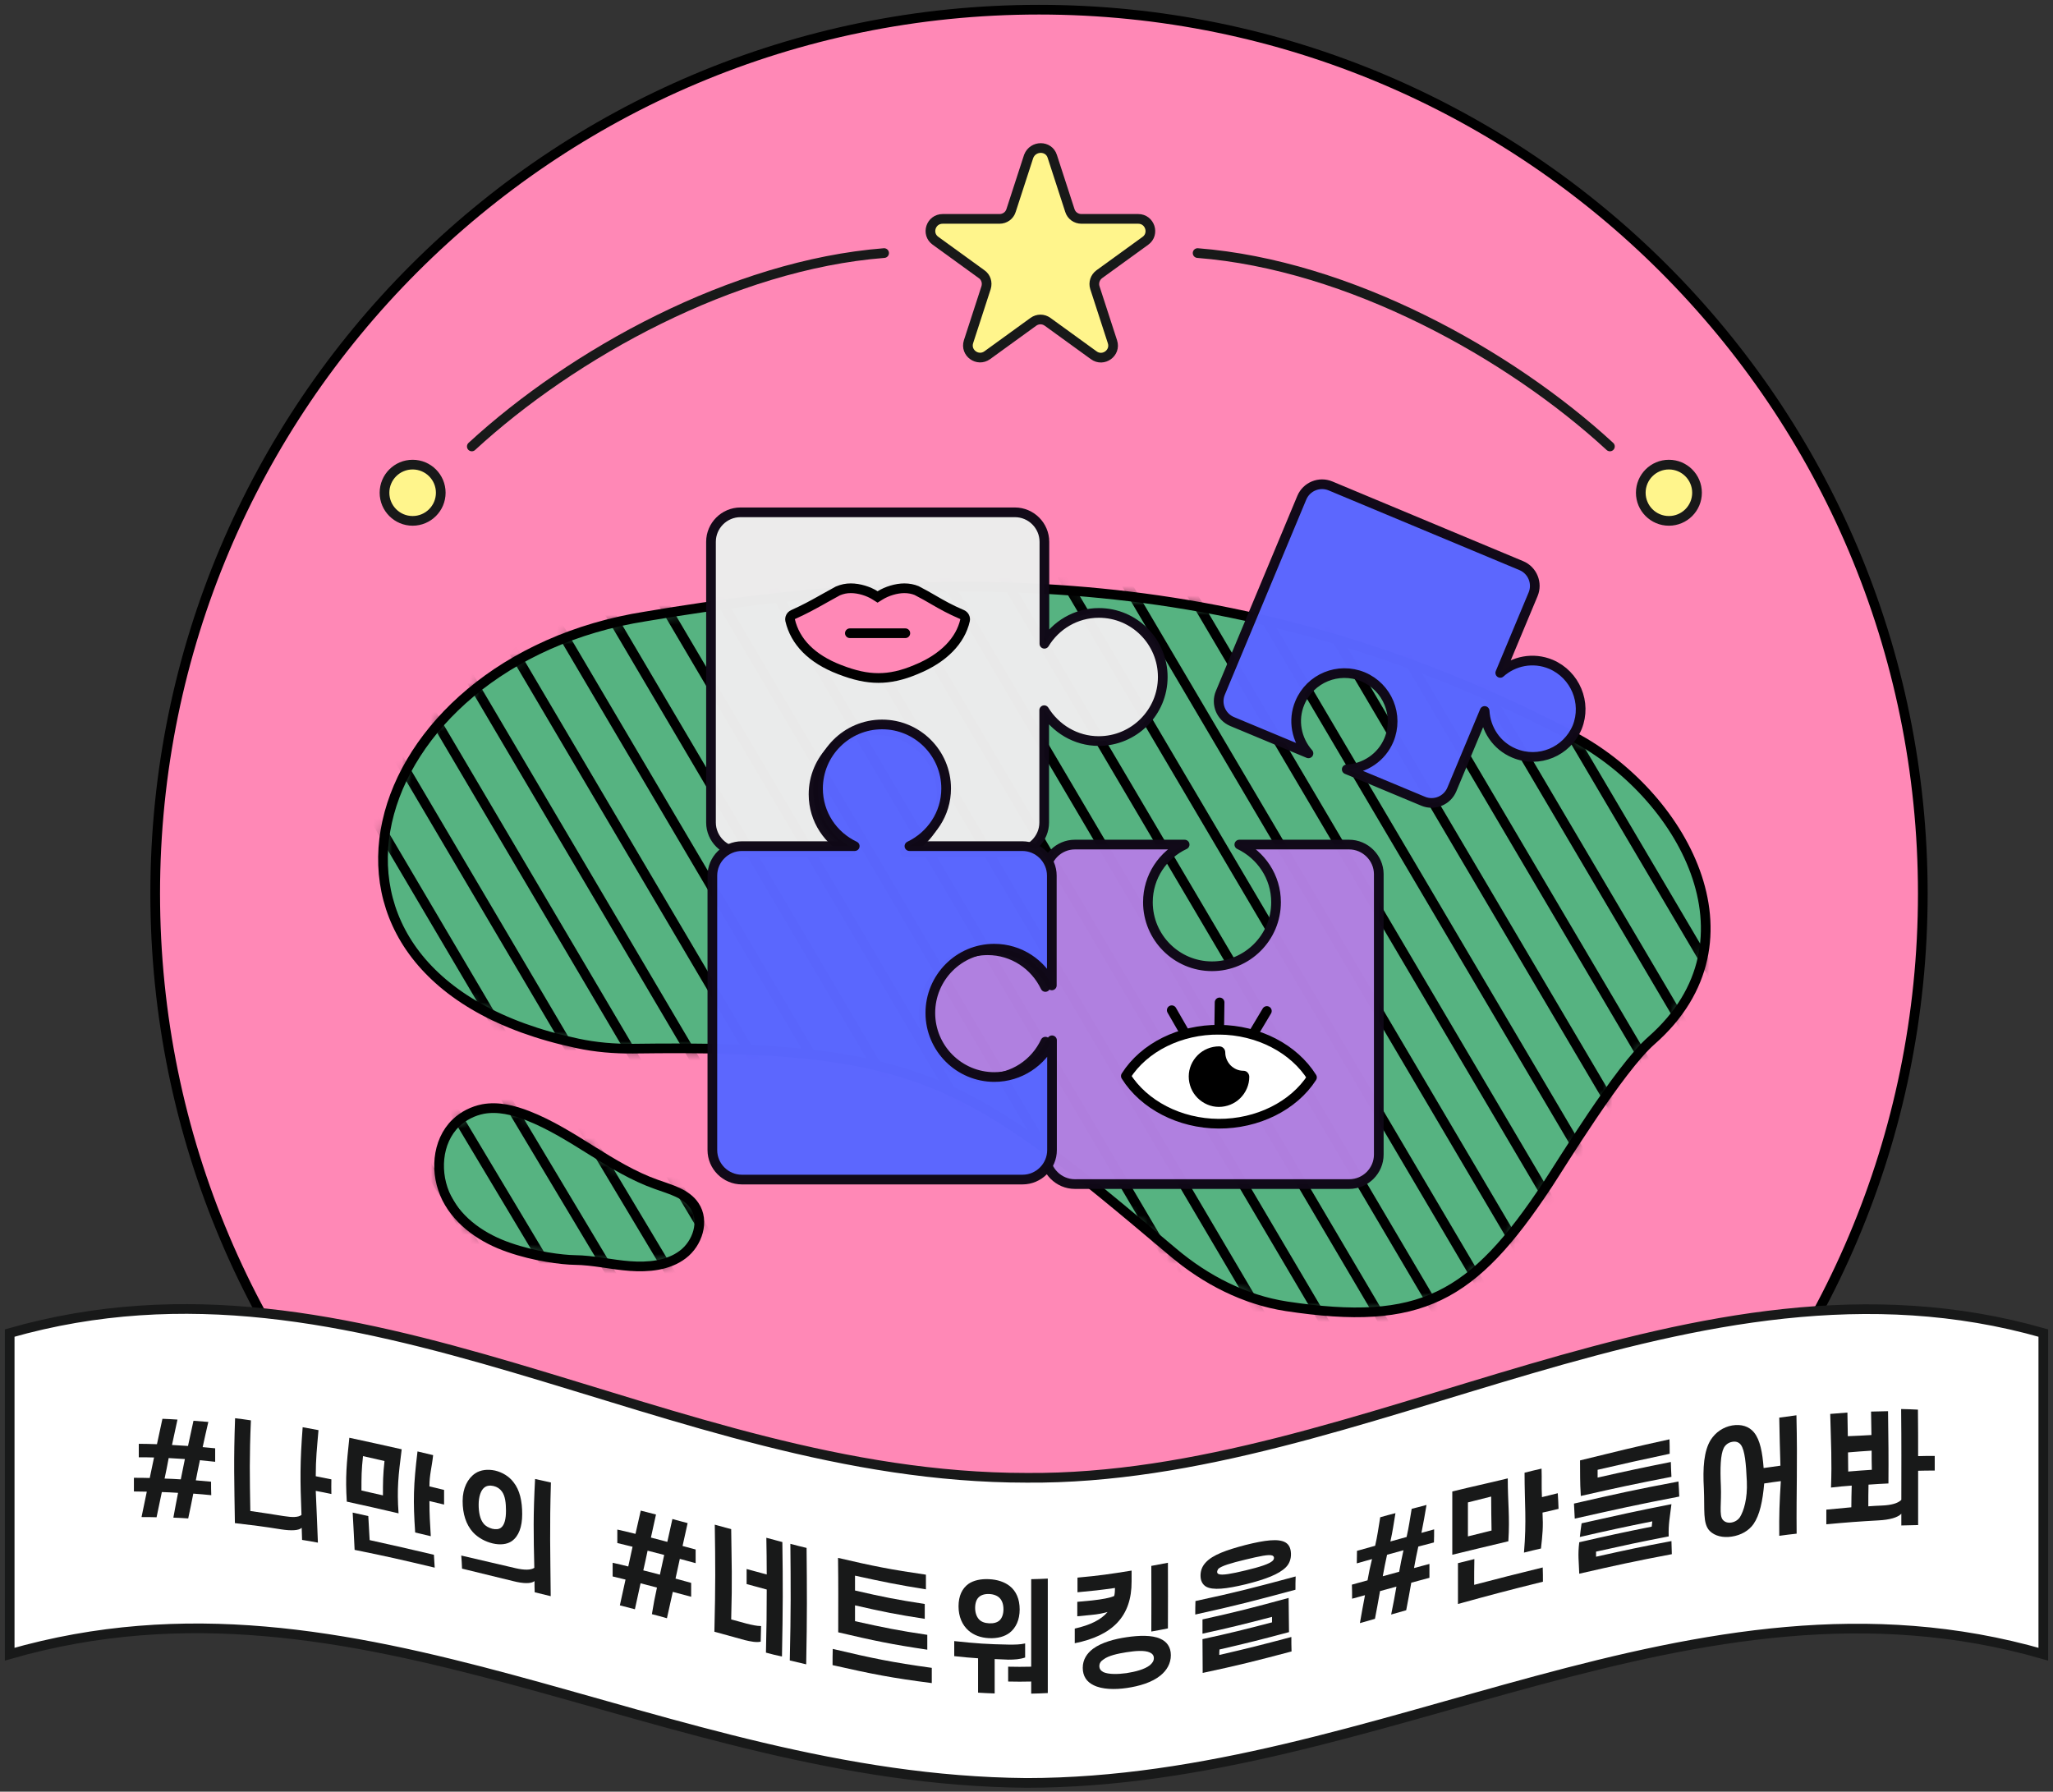 <svg width="212" height="185" viewBox="0 0 212 185" fill="none" xmlns="http://www.w3.org/2000/svg">
<rect x="0" y="0" width="212" height="185" fill="#333333" stroke="none"/>
<path d="M107.291 183.53C157.695 183.53 198.556 142.669 198.556 92.265C198.556 41.861 157.695 1 107.291 1C56.887 1 16.026 41.861 16.026 92.265C16.026 142.669 56.887 183.53 107.291 183.53Z" fill="#FF88B6" stroke="black" stroke-miterlimit="10"/>
<path d="M162.413 76.029C128.811 58.441 98.013 58.361 66.69 63.645C37.223 68.264 27.28 100.897 59.631 107.734C61.507 108.138 63.443 108.299 65.379 108.279C95.149 107.856 99.929 111.405 121.147 129.315C124.495 132.139 128.508 134.216 132.845 134.882C146.701 136.98 152.066 134.055 159.851 122.256C161.081 120.401 167.193 110.377 170.521 107.452C182.36 97.065 173.485 81.837 162.413 76.029Z" fill="#56B381"/>
<mask id="mask0_525_54461" style="mask-type:luminance" maskUnits="userSpaceOnUse" x="39" y="60" width="138" height="76">
<path d="M162.413 76.029C128.811 58.441 98.013 58.361 66.69 63.645C37.223 68.264 27.28 100.897 59.631 107.734C61.507 108.138 63.443 108.299 65.379 108.279C95.149 107.856 99.929 111.405 121.147 129.315C124.495 132.139 128.508 134.216 132.845 134.882C146.701 136.98 152.066 134.055 159.851 122.256C161.081 120.401 167.193 110.377 170.521 107.452C182.36 97.065 173.485 81.837 162.413 76.029Z" fill="white"/>
</mask>
<g mask="url(#mask0_525_54461)">
<path d="M6.022 29.136L64.068 127.52" stroke="black" stroke-miterlimit="10"/>
<path d="M12.778 30.205L70.825 128.61" stroke="black" stroke-miterlimit="10"/>
<path d="M19.535 31.274L77.582 129.678" stroke="black" stroke-miterlimit="10"/>
<path d="M26.292 32.343L84.338 130.747" stroke="black" stroke-miterlimit="10"/>
<path d="M33.048 33.412L91.095 131.816" stroke="black" stroke-miterlimit="10"/>
<path d="M39.825 34.501L97.872 132.885" stroke="black" stroke-miterlimit="10"/>
<path d="M46.582 35.57L104.628 133.974" stroke="black" stroke-miterlimit="10"/>
<path d="M53.338 36.639L111.385 135.043" stroke="black" stroke-miterlimit="10"/>
<path d="M60.095 37.708L118.142 136.112" stroke="black" stroke-miterlimit="10"/>
<path d="M66.852 38.777L124.898 137.181" stroke="black" stroke-miterlimit="10"/>
<path d="M73.608 39.846L131.655 138.25" stroke="black" stroke-miterlimit="10"/>
<path d="M80.365 40.935L138.411 139.319" stroke="black" stroke-miterlimit="10"/>
<path d="M87.142 42.004L145.168 140.408" stroke="black" stroke-miterlimit="10"/>
<path d="M93.898 43.073L151.945 141.477" stroke="black" stroke-miterlimit="10"/>
<path d="M100.655 44.142L158.702 142.546" stroke="black" stroke-miterlimit="10"/>
<path d="M107.412 45.21L165.458 143.615" stroke="black" stroke-miterlimit="10"/>
<path d="M114.168 46.279L172.215 144.684" stroke="black" stroke-miterlimit="10"/>
<path d="M120.925 47.369L178.971 145.753" stroke="black" stroke-miterlimit="10"/>
<path d="M127.681 48.438L185.728 146.842" stroke="black" stroke-miterlimit="10"/>
<path d="M134.458 49.506L192.485 147.911" stroke="black" stroke-miterlimit="10"/>
<path d="M141.215 50.575L199.261 148.98" stroke="black" stroke-miterlimit="10"/>
<path d="M147.971 51.645L206.018 150.049" stroke="black" stroke-miterlimit="10"/>
</g>
<path d="M162.413 76.029C128.811 58.441 98.013 58.361 66.69 63.645C37.223 68.264 27.28 100.897 59.631 107.734C61.507 108.138 63.443 108.299 65.379 108.279C95.149 107.856 99.929 111.405 121.147 129.315C124.495 132.139 128.508 134.216 132.845 134.882C146.701 136.98 152.066 134.055 159.851 122.256C161.081 120.401 167.193 110.377 170.521 107.452C182.36 97.065 173.485 81.837 162.413 76.029Z" stroke="black" stroke-miterlimit="10"/>
<path d="M211 137.645V170.803C174.817 160.396 142.587 184.095 106 184.095C68.123 183.792 37.203 160.396 1 170.803V137.645C37.244 127.299 68.728 152.591 106 152.591C140.973 152.873 174.776 127.299 211 137.645Z" fill="white" stroke="#181919" stroke-miterlimit="10"/>
<path d="M18.387 154.144C17.721 154.103 17.378 154.083 16.712 154.063C16.491 155.112 16.39 155.616 16.168 156.665C15.543 156.645 15.24 156.645 14.615 156.645C14.837 155.596 14.938 155.071 15.159 154.023C14.635 154.023 14.353 154.002 13.828 154.002C13.828 153.438 13.828 153.155 13.828 152.591C14.474 152.591 14.796 152.591 15.462 152.611C15.643 151.764 15.724 151.34 15.906 150.493C15.28 150.473 14.958 150.473 14.332 150.473C14.332 149.908 14.332 149.646 14.332 149.081C15.079 149.081 15.462 149.101 16.208 149.121C16.43 148.073 16.551 147.548 16.773 146.499C17.398 146.52 17.701 146.54 18.326 146.58C18.104 147.629 17.983 148.153 17.761 149.202C18.427 149.242 18.77 149.263 19.415 149.303C19.637 148.274 19.758 147.75 19.98 146.701C20.585 146.742 20.908 146.782 21.513 146.822C21.271 147.871 21.15 148.395 20.928 149.424C21.452 149.464 21.714 149.505 22.219 149.545C22.219 150.11 22.219 150.372 22.219 150.937C21.593 150.876 21.271 150.836 20.645 150.775C20.464 151.602 20.383 152.026 20.222 152.853C20.847 152.913 21.17 152.933 21.795 152.994C21.795 153.559 21.795 153.841 21.815 154.386C21.069 154.305 20.706 154.285 19.96 154.224C19.758 155.253 19.657 155.757 19.435 156.786C18.83 156.745 18.508 156.725 17.902 156.705C18.084 155.697 18.185 155.192 18.387 154.144ZM16.995 152.671C17.68 152.691 18.003 152.712 18.669 152.752C18.83 151.905 18.931 151.501 19.092 150.654C18.427 150.614 18.084 150.594 17.418 150.553C17.257 151.421 17.176 151.824 16.995 152.671Z" fill="#181919"/>
<path d="M29.036 157.915C27.14 157.613 26.172 157.492 24.256 157.27C24.195 153.075 24.115 150.836 24.276 146.439C24.942 146.52 25.264 146.56 25.91 146.661C25.748 150.453 25.789 152.449 25.849 156.019C27.241 156.221 27.927 156.322 29.298 156.544C30.185 156.685 30.811 156.685 31.133 156.423C30.992 152.833 30.972 151.058 31.254 147.367C31.9 147.488 32.243 147.548 32.888 147.669C32.727 149.605 32.606 150.574 32.606 152.429C33.251 152.55 33.574 152.631 34.219 152.752C34.219 153.357 34.199 153.659 34.219 154.264C33.574 154.123 33.251 154.063 32.606 153.942C32.707 156.16 32.747 157.25 32.828 159.287C32.182 159.166 31.86 159.105 31.194 159.004C31.174 158.5 31.174 158.258 31.154 157.754C30.871 158.036 30.085 158.076 29.036 157.915Z" fill="#181919"/>
<path d="M36.075 148.456C38.233 148.92 39.322 149.162 41.48 149.646C41.137 152.369 40.976 153.68 41.157 156.261C38.999 155.757 37.93 155.515 35.812 155.051C35.651 152.469 35.792 151.158 36.075 148.456ZM38.172 159.024C40.814 159.609 42.146 159.912 44.808 160.537C44.848 161.061 44.848 161.344 44.889 161.868C41.581 161.082 39.927 160.698 36.619 160.033C36.539 158.54 36.518 157.834 36.418 156.181C37.063 156.322 37.386 156.402 38.031 156.544C38.092 157.592 38.112 158.097 38.172 159.024ZM37.486 150.352C37.325 151.804 37.325 152.51 37.325 153.901C38.213 154.103 38.656 154.204 39.544 154.406C39.544 153.014 39.544 152.328 39.705 150.856C38.818 150.654 38.374 150.553 37.486 150.352ZM44.344 153.478C44.949 153.619 45.252 153.7 45.857 153.841C45.857 154.446 45.857 154.749 45.857 155.354C45.252 155.212 44.949 155.132 44.344 154.991C44.344 156.443 44.404 157.169 44.485 158.621C43.84 158.46 43.517 158.399 42.872 158.238C42.65 154.95 42.69 153.337 43.114 149.868C43.759 150.029 44.082 150.09 44.727 150.251C44.586 151.562 44.344 152.268 44.344 153.478Z" fill="#181919"/>
<path d="M55.215 164.41C55.195 163.946 55.195 163.724 55.195 163.26C54.832 163.542 54.025 163.522 52.997 163.26C50.879 162.736 49.81 162.473 47.712 161.969C47.692 161.425 47.672 161.162 47.632 160.618C49.87 161.142 50.98 161.404 53.259 161.929C54.146 162.13 54.812 162.13 55.175 161.888C55.094 158.419 55.054 156.443 55.255 152.712C55.901 152.853 56.244 152.933 56.889 153.075C56.748 157.855 56.829 160.235 56.869 164.813C56.203 164.652 55.881 164.571 55.215 164.41ZM47.773 154.991C47.773 153.659 48.297 152.651 49.084 152.127C49.628 151.764 50.375 151.683 51.121 151.844C51.887 152.026 52.573 152.449 53.017 153.034C53.682 153.861 53.924 155.011 53.924 156.342C53.924 157.673 53.561 158.621 52.855 159.125C52.371 159.468 51.645 159.549 50.879 159.367C50.112 159.186 49.366 158.782 48.842 158.218C48.116 157.411 47.773 156.302 47.773 154.991ZM49.427 155.354C49.427 156.16 49.568 156.866 49.931 157.31C50.153 157.592 50.475 157.754 50.839 157.855C51.202 157.935 51.524 157.915 51.746 157.734C52.109 157.451 52.25 156.806 52.25 155.999C52.25 155.192 52.17 154.466 51.827 154.002C51.625 153.72 51.322 153.518 50.959 153.438C50.596 153.357 50.254 153.397 50.011 153.599C49.648 153.881 49.427 154.547 49.427 155.354Z" fill="#181919"/>
<path d="M67.841 163.926C67.155 163.744 66.832 163.663 66.147 163.482C65.925 164.49 65.804 165.075 65.562 166.164C64.936 166.003 64.634 165.922 64.009 165.761C64.251 164.672 64.372 164.107 64.594 163.099C64.069 162.978 63.787 162.897 63.263 162.776C63.263 162.211 63.263 161.929 63.263 161.364C63.908 161.505 64.231 161.586 64.876 161.747C65.058 160.92 65.138 160.517 65.32 159.71C64.695 159.549 64.372 159.488 63.747 159.327C63.747 158.762 63.747 158.48 63.747 157.935C64.493 158.097 64.856 158.198 65.622 158.379C65.844 157.371 65.945 156.927 66.167 155.979C66.792 156.14 67.115 156.221 67.74 156.382C67.538 157.31 67.438 157.754 67.216 158.762C67.901 158.944 68.224 159.024 68.91 159.206C69.132 158.198 69.233 157.774 69.434 156.846C70.059 157.008 70.362 157.108 71.007 157.27C70.806 158.198 70.705 158.621 70.483 159.63C71.028 159.771 71.29 159.851 71.834 159.993C71.834 160.557 71.834 160.84 71.834 161.404C71.169 161.223 70.846 161.142 70.201 160.961C70.019 161.767 69.939 162.171 69.757 162.998C70.402 163.179 70.725 163.26 71.371 163.441C71.371 164.006 71.371 164.309 71.371 164.873C70.604 164.672 70.221 164.571 69.475 164.369C69.253 165.378 69.112 165.983 68.87 167.092C68.244 166.911 67.942 166.83 67.317 166.669C67.498 165.539 67.619 164.954 67.841 163.926ZM66.429 162.151C67.115 162.312 67.458 162.413 68.143 162.594C68.325 161.767 68.406 161.364 68.587 160.557C67.901 160.376 67.558 160.295 66.873 160.114C66.711 160.92 66.611 161.324 66.429 162.151Z" fill="#181919"/>
<path d="M76.917 169.351C75.666 169.008 75.021 168.827 73.77 168.484C73.891 163.563 73.871 161.505 73.811 157.431C74.497 157.613 74.819 157.714 75.505 157.895C75.545 161.404 75.626 162.978 75.505 167.213C76.13 167.374 76.433 167.475 77.058 167.637C77.603 167.778 78.147 167.899 78.591 167.899C78.571 168.544 78.571 168.867 78.551 169.512C78.107 169.613 77.502 169.492 76.917 169.351ZM79.095 170.642C79.156 167.899 79.176 166.608 79.176 164.127C78.349 163.905 77.925 163.784 77.098 163.563C77.098 162.937 77.098 162.635 77.098 162.01C77.925 162.231 78.349 162.352 79.176 162.574C79.176 160.981 79.156 160.275 79.135 158.783C79.801 158.964 80.124 159.045 80.789 159.226C80.85 163.603 80.85 165.882 80.749 171.045C80.083 170.904 79.761 170.823 79.095 170.642ZM81.556 171.449C81.677 166.205 81.657 163.885 81.616 159.408C82.282 159.589 82.625 159.67 83.29 159.831C83.331 164.309 83.351 166.648 83.25 171.852C82.564 171.691 82.221 171.61 81.556 171.449Z" fill="#181919"/>
<path d="M85.993 170.259C90.087 171.227 92.124 171.65 96.219 172.215C96.219 172.84 96.219 173.163 96.219 173.788C92.124 173.264 90.067 172.86 85.973 171.933C85.973 171.247 85.973 170.924 85.993 170.259ZM88.292 162.695C88.292 163.3 88.292 163.583 88.292 164.228C91.177 164.894 92.609 165.176 95.493 165.62C95.493 166.225 95.493 166.527 95.493 167.153C92.609 166.709 91.177 166.426 88.292 165.761C88.292 166.406 88.292 166.729 88.292 167.395C91.277 168.06 92.77 168.363 95.755 168.806C95.755 169.412 95.755 169.714 95.755 170.339C92.084 169.795 90.249 169.411 86.558 168.544C86.558 165.398 86.578 163.825 86.538 160.86C90.168 161.707 91.983 162.07 95.614 162.594C95.614 163.199 95.614 163.502 95.614 164.107C92.709 163.643 91.237 163.341 88.292 162.695Z" fill="#181919"/>
<path d="M102.713 171.307C102.713 172.719 102.713 173.425 102.713 174.857C102.027 174.837 101.685 174.817 100.999 174.776C100.999 173.344 100.999 172.639 100.999 171.227C100.01 171.166 99.526 171.106 98.538 171.005C98.538 170.38 98.538 170.077 98.538 169.452C100.817 169.694 101.947 169.775 104.206 169.815C104.831 169.815 105.335 169.815 105.86 169.694C105.86 170.279 105.86 170.561 105.86 171.146C105.335 171.328 104.77 171.368 104.125 171.368C103.58 171.348 103.298 171.328 102.713 171.307ZM98.982 165.862C98.982 164.773 99.365 164.006 100.01 163.542C100.535 163.179 101.281 163.018 102.128 163.058C102.996 163.099 103.722 163.341 104.266 163.764C104.932 164.289 105.295 165.115 105.295 166.184C105.295 167.253 104.912 168.08 104.266 168.585C103.742 168.988 103.016 169.19 102.128 169.149C101.261 169.109 100.535 168.827 100.01 168.363C99.365 167.798 98.982 166.931 98.982 165.862ZM100.696 166.023C100.696 166.507 100.837 166.931 101.1 167.213C101.321 167.455 101.685 167.596 102.148 167.616C102.612 167.637 102.975 167.536 103.217 167.314C103.48 167.072 103.621 166.648 103.621 166.164C103.621 165.66 103.48 165.257 103.217 164.994C102.996 164.773 102.632 164.611 102.148 164.591C101.685 164.571 101.321 164.692 101.1 164.894C100.837 165.115 100.696 165.519 100.696 166.023ZM108.199 174.817C107.513 174.857 107.17 174.857 106.485 174.877C106.485 174.373 106.485 174.131 106.485 173.627C105.537 173.647 105.053 173.647 104.105 173.627C104.105 173.022 104.105 172.699 104.105 172.094C105.053 172.114 105.537 172.114 106.485 172.094C106.485 168.484 106.485 166.669 106.485 163.058C107.17 163.038 107.513 163.038 108.199 162.998C108.199 167.737 108.199 170.077 108.199 174.817Z" fill="#181919"/>
<path d="M115.137 163.966C113.584 164.188 112.818 164.268 111.265 164.41C111.265 163.804 111.265 163.502 111.265 162.897C113.504 162.695 114.613 162.534 116.852 162.171C116.852 162.615 116.852 162.836 116.852 163.28C116.872 166.89 114.895 168.887 110.983 169.674C110.983 169.069 110.983 168.766 110.983 168.161C112.576 167.798 113.705 167.253 114.371 166.447C113.947 166.568 113.383 166.689 112.697 166.749C112.112 166.81 111.83 166.83 111.245 166.89C111.245 166.305 111.245 166.003 111.245 165.398C111.85 165.337 112.152 165.317 112.757 165.257C113.847 165.136 114.613 164.994 115.057 164.793C115.117 164.551 115.137 164.268 115.137 163.966ZM111.809 172.215C111.809 171.368 112.233 170.722 112.878 170.238C113.786 169.573 115.117 169.23 116.347 169.048C117.598 168.867 118.929 168.806 119.817 169.21C120.462 169.492 120.906 170.037 120.906 170.904C120.906 171.771 120.482 172.477 119.837 173.002C118.949 173.728 117.618 174.111 116.368 174.292C115.137 174.474 113.786 174.454 112.899 173.99C112.233 173.667 111.809 173.082 111.809 172.215ZM113.524 172.033C113.524 172.336 113.685 172.518 113.947 172.659C114.492 172.901 115.44 172.881 116.327 172.76C117.235 172.618 118.183 172.376 118.727 171.953C118.99 171.731 119.151 171.509 119.151 171.207C119.151 170.924 118.99 170.743 118.727 170.622C118.183 170.38 117.235 170.46 116.327 170.601C115.44 170.743 114.472 170.944 113.947 171.348C113.665 171.529 113.524 171.751 113.524 172.033ZM118.889 168.464C118.889 165.721 118.909 164.49 118.889 161.687C119.575 161.566 119.917 161.485 120.603 161.364C120.623 164.188 120.603 165.398 120.603 168.141C119.917 168.282 119.575 168.343 118.889 168.464Z" fill="#181919"/>
<path d="M123.447 165.317C127.602 164.43 129.679 163.885 133.794 162.776C133.773 163.321 133.773 163.603 133.773 164.147C129.659 165.257 127.582 165.801 123.427 166.709C123.427 166.164 123.427 165.882 123.447 165.317ZM123.971 162.695C123.971 162.151 124.153 161.707 124.516 161.324C125.222 160.557 126.613 160.053 128.61 159.529C130.627 159.025 132.019 158.843 132.745 159.267C133.108 159.488 133.289 159.851 133.31 160.416C133.33 160.961 133.148 161.465 132.785 161.828C132.059 162.554 130.667 163.078 128.65 163.583C126.634 164.067 125.242 164.228 124.536 163.825C124.173 163.603 123.971 163.22 123.971 162.695ZM125.907 170.884C128.893 170.198 130.385 169.815 133.35 169.028C133.35 169.613 133.35 169.916 133.37 170.521C129.719 171.489 127.884 171.953 124.193 172.739C124.193 171.348 124.173 170.642 124.173 169.25C127.057 168.625 128.489 168.262 131.353 167.516C131.353 167.294 131.353 167.173 131.353 166.951C128.489 167.697 127.037 168.06 124.173 168.685C124.173 168.101 124.173 167.798 124.173 167.213C127.743 166.427 129.518 165.963 133.067 164.995C133.088 166.406 133.088 167.112 133.108 168.524C130.244 169.291 128.812 169.654 125.928 170.319C125.907 170.561 125.907 170.662 125.907 170.884ZM125.686 162.312C125.686 162.413 125.746 162.494 125.847 162.534C126.19 162.675 127.138 162.514 128.63 162.151C130.143 161.788 131.071 161.485 131.414 161.162C131.514 161.062 131.555 160.961 131.555 160.86C131.555 160.739 131.494 160.678 131.393 160.618C131.03 160.477 130.103 160.678 128.59 161.041C127.077 161.404 126.15 161.687 125.807 161.989C125.746 162.11 125.686 162.191 125.686 162.312Z" fill="#181919"/>
<path d="M144.201 163.825C143.535 164.006 143.192 164.107 142.507 164.289C142.305 165.438 142.204 166.003 141.982 167.153C141.357 167.334 141.054 167.415 140.429 167.596C140.631 166.447 140.732 165.862 140.954 164.712C140.429 164.853 140.147 164.934 139.622 165.075C139.622 164.49 139.622 164.208 139.602 163.623C140.248 163.442 140.57 163.361 141.216 163.179C141.377 162.252 141.478 161.828 141.68 160.981C141.054 161.162 140.732 161.243 140.107 161.425C140.107 160.9 140.127 160.638 140.127 160.134C140.873 159.932 141.256 159.811 142.002 159.609C142.244 158.561 142.325 157.875 142.527 156.665C143.152 156.483 143.475 156.403 144.1 156.241C143.898 157.431 143.818 158.097 143.576 159.166C144.241 158.984 144.584 158.883 145.25 158.702C145.492 157.633 145.572 156.987 145.774 155.797C146.399 155.636 146.702 155.555 147.307 155.394C147.105 156.564 147.004 157.189 146.782 158.278C147.307 158.137 147.569 158.056 148.093 157.915C148.093 158.46 148.093 158.722 148.073 159.267C147.428 159.428 147.105 159.529 146.46 159.69C146.278 160.557 146.177 160.981 146.016 161.909C146.661 161.747 146.964 161.647 147.609 161.485C147.609 162.05 147.609 162.352 147.609 162.917C146.863 163.119 146.48 163.22 145.734 163.421C145.532 164.551 145.431 165.136 145.209 166.265C144.584 166.447 144.282 166.527 143.656 166.709C143.898 165.539 143.999 164.954 144.201 163.825ZM142.789 162.756C143.475 162.574 143.818 162.473 144.483 162.292C144.645 161.364 144.745 160.941 144.927 160.073C144.241 160.255 143.918 160.356 143.233 160.537C143.051 161.404 142.95 161.828 142.789 162.756Z" fill="#181919"/>
<path d="M149.969 154.002C152.188 153.458 153.378 153.216 155.697 152.651C155.697 155.152 155.919 156.564 155.758 159.145C153.398 159.71 152.188 159.993 149.969 160.537C149.969 157.915 149.969 156.665 149.969 154.002ZM152.228 163.643C155.011 162.917 156.423 162.554 159.307 161.848C159.328 162.433 159.328 162.736 159.328 163.32C155.738 164.208 153.922 164.692 150.554 165.62C150.554 163.946 150.554 163.099 150.554 161.404C151.22 161.243 151.542 161.162 152.248 160.981C152.228 162.05 152.228 162.594 152.228 163.643ZM151.583 155.132C151.583 156.544 151.583 157.25 151.583 158.641C152.551 158.399 153.035 158.278 154.023 158.036C154.003 156.604 153.983 155.878 153.983 154.527C153.035 154.769 152.551 154.89 151.583 155.132ZM159.227 154.587C159.892 154.426 160.215 154.345 160.861 154.184C160.901 154.829 160.921 155.152 160.941 155.797C160.276 155.959 159.953 156.039 159.287 156.181C159.368 157.713 159.287 158.44 159.126 159.892C158.42 160.053 158.077 160.134 157.371 160.315C157.654 157.028 157.432 155.233 157.432 152.066C158.138 151.885 158.481 151.804 159.186 151.643C159.227 152.833 159.166 153.296 159.227 154.587Z" fill="#181919"/>
<path d="M162.534 155.253C166.83 154.265 169.009 153.78 173.325 152.974C173.365 153.599 173.385 153.902 173.406 154.527C169.089 155.354 166.931 155.838 162.615 156.806C162.575 156.201 162.575 155.878 162.534 155.253ZM164.975 151.764C164.975 152.086 164.975 152.248 164.975 152.57C168 151.885 169.513 151.562 172.538 150.957C172.558 151.562 172.559 151.864 172.599 152.49C168.847 153.216 166.972 153.619 163.24 154.466C163.14 152.893 163.18 152.227 163.16 150.795C166.851 149.888 168.706 149.424 172.397 148.617C172.417 149.222 172.417 149.505 172.417 150.11C169.452 150.735 167.96 151.078 164.975 151.764ZM164.814 160.739C167.899 160.053 169.473 159.71 172.599 159.125C172.619 159.67 172.619 159.932 172.639 160.477C168.787 161.203 166.871 161.626 163.079 162.494C163.039 161.203 162.918 160.577 163.079 159.246C166.044 158.561 167.557 158.238 170.562 157.633C170.582 157.411 170.602 157.31 170.622 157.088C167.617 157.693 166.125 158.016 163.14 158.702C163.2 158.137 163.24 157.855 163.321 157.29C167.032 156.463 168.888 156.039 172.599 155.313C172.437 156.665 172.276 157.35 172.316 158.641C169.291 159.226 167.799 159.549 164.814 160.214C164.814 160.416 164.814 160.537 164.814 160.739Z" fill="#181919"/>
<path d="M182.179 153.175C182.018 155.011 181.715 156.443 181.07 157.371C180.586 158.056 179.779 158.52 178.831 158.661C177.903 158.803 177.076 158.601 176.552 158.077C175.806 157.31 176.048 155.878 175.947 153.7C175.826 151.542 175.947 149.827 176.653 148.678C177.157 147.891 177.944 147.347 178.871 147.185C179.819 147.024 180.626 147.286 181.13 147.911C181.756 148.678 181.998 149.989 182.119 151.582C182.825 151.481 183.167 151.441 183.853 151.34C183.793 149.464 183.772 148.416 183.732 146.378C184.438 146.278 184.801 146.237 185.507 146.136C185.628 151.481 185.487 153.72 185.527 158.359C184.801 158.44 184.458 158.48 183.732 158.581C183.712 156.342 183.752 155.213 183.894 152.933C183.208 153.014 182.865 153.075 182.179 153.175ZM177.702 153.397C177.782 155.233 177.5 156.443 177.903 156.927C178.105 157.169 178.428 157.27 178.791 157.209C179.154 157.149 179.476 156.947 179.678 156.644C180.061 156.019 180.465 154.769 180.384 152.954C180.303 151.138 180.182 149.767 179.779 149.202C179.577 148.92 179.255 148.799 178.871 148.879C178.508 148.94 178.186 149.162 178.004 149.505C177.661 150.19 177.621 151.582 177.702 153.397Z" fill="#181919"/>
<path d="M193.252 148.174C193.232 147.205 193.232 146.721 193.212 145.753C193.918 145.733 194.26 145.733 194.966 145.713C195.007 148.859 195.027 150.291 195.007 153.175C194.18 153.216 193.776 153.236 192.949 153.296C192.929 154.184 192.929 154.648 192.929 155.535C193.494 155.495 193.776 155.475 194.341 155.455C195.289 155.414 195.975 155.233 196.338 154.87C196.338 151.219 196.358 149.424 196.318 145.491C197.024 145.511 197.366 145.511 198.052 145.552C198.072 147.508 198.072 148.476 198.072 150.352C198.758 150.332 199.101 150.332 199.787 150.332C199.787 150.937 199.787 151.239 199.787 151.844C199.101 151.844 198.758 151.844 198.072 151.864C198.072 154.103 198.072 155.233 198.072 157.471C197.387 157.492 197.044 157.492 196.338 157.512C196.338 157.028 196.338 156.786 196.338 156.302C195.955 156.705 195.108 156.927 193.998 156.987C191.86 157.108 190.771 157.189 188.593 157.391C188.593 156.786 188.593 156.483 188.593 155.878C189.642 155.777 190.146 155.737 191.175 155.636C191.175 154.749 191.195 154.305 191.215 153.397C190.368 153.458 189.924 153.498 189.077 153.599C189.178 150.735 189.077 149.242 188.996 145.995C189.702 145.935 190.065 145.915 190.771 145.854C190.791 146.842 190.791 147.326 190.812 148.295C191.78 148.254 192.264 148.234 193.252 148.174ZM193.272 149.787C192.304 149.848 191.8 149.888 190.832 149.969C190.832 150.755 190.852 151.159 190.852 151.945C191.82 151.864 192.324 151.824 193.292 151.764C193.272 150.957 193.272 150.574 193.272 149.787Z" fill="#181919"/>
<path d="M59.35 130.102C61.266 130.122 63.142 130.586 65.037 130.727C66.933 130.868 68.991 130.687 70.503 129.537C72.036 128.388 72.782 126.068 71.713 124.495C70.866 123.224 69.233 122.821 67.78 122.296C63.041 120.622 59.188 117.032 54.489 115.197C53.037 114.632 51.444 114.229 49.891 114.511C48.842 114.713 47.853 115.217 47.087 115.943C45.07 117.879 44.868 121.228 46.139 123.729C47.41 126.229 49.911 127.904 52.573 128.811C55.235 129.739 58.039 130.082 59.35 130.102Z" fill="#56B381"/>
<mask id="mask1_525_54461" style="mask-type:luminance" maskUnits="userSpaceOnUse" x="45" y="114" width="28" height="17">
<path d="M59.35 130.102C61.266 130.122 63.142 130.586 65.037 130.727C66.933 130.868 68.991 130.687 70.503 129.537C72.036 128.388 72.782 126.068 71.713 124.495C70.866 123.224 69.233 122.821 67.78 122.296C63.041 120.622 59.188 117.032 54.489 115.197C53.037 114.632 51.444 114.229 49.891 114.511C48.842 114.713 47.853 115.217 47.087 115.943C45.07 117.879 44.868 121.228 46.139 123.729C47.41 126.229 49.911 127.904 52.573 128.811C55.235 129.739 58.039 130.082 59.35 130.102Z" fill="white"/>
</mask>
<g mask="url(#mask1_525_54461)">
<path d="M114.431 196.68L55.719 98.679" stroke="black" stroke-miterlimit="10"/>
<path d="M107.655 195.651L48.963 97.65" stroke="black" stroke-miterlimit="10"/>
<path d="M100.898 194.643L42.186 96.621" stroke="black" stroke-miterlimit="10"/>
<path d="M94.121 193.614L35.429 95.593" stroke="black" stroke-miterlimit="10"/>
<path d="M87.365 192.586L28.653 94.564" stroke="black" stroke-miterlimit="10"/>
<path d="M80.588 191.557L21.896 93.536" stroke="black" stroke-miterlimit="10"/>
<path d="M73.831 190.528L15.119 92.527" stroke="black" stroke-miterlimit="10"/>
<path d="M67.054 189.5L8.363 91.498" stroke="black" stroke-miterlimit="10"/>
<path d="M60.298 188.471L1.586 90.47" stroke="black" stroke-miterlimit="10"/>
<path d="M53.541 187.443L-5.171 89.441" stroke="black" stroke-miterlimit="10"/>
<path d="M46.764 186.414L-11.948 88.412" stroke="black" stroke-miterlimit="10"/>
</g>
<path d="M59.35 130.102C61.266 130.122 63.142 130.586 65.037 130.727C66.933 130.868 68.991 130.687 70.503 129.537C72.036 128.388 72.782 126.068 71.713 124.495C70.866 123.224 69.233 122.821 67.78 122.296C63.041 120.622 59.188 117.032 54.489 115.197C53.037 114.632 51.444 114.229 49.891 114.511C48.842 114.713 47.853 115.217 47.087 115.943C45.07 117.879 44.868 121.228 46.139 123.729C47.41 126.229 49.911 127.904 52.573 128.811C55.235 129.739 58.039 130.082 59.35 130.102Z" stroke="black" stroke-miterlimit="10"/>
<path opacity="0.988" d="M113.476 63.287C111.076 63.287 108.998 64.578 107.848 66.473V55.945C107.848 54.271 106.477 52.9 104.803 52.9H76.466C74.791 52.9 73.42 54.271 73.42 55.945V84.928C73.42 86.602 74.791 87.974 76.466 87.974H87.8C85.562 86.905 84.009 84.646 84.009 82.024C84.009 78.373 86.974 75.408 90.624 75.408C94.275 75.408 97.24 78.373 97.24 82.024C97.24 84.666 95.686 86.925 93.448 87.974H104.783C106.457 87.974 107.828 86.602 107.828 84.928V73.331C108.998 75.227 111.076 76.518 113.455 76.518C117.106 76.518 120.071 73.553 120.071 69.902C120.071 66.251 117.126 63.287 113.476 63.287Z" fill="#EBEBEB" stroke="#100917" stroke-miterlimit="10" stroke-linecap="round" stroke-linejoin="round"/>
<path opacity="0.988" d="M160.147 68.591C158.311 67.825 156.294 68.248 154.923 69.479L158.311 61.371C158.795 60.221 158.251 58.89 157.101 58.406L137.396 50.177C136.246 49.693 134.915 50.237 134.431 51.387L126.021 71.536C125.537 72.686 126.081 74.017 127.231 74.501L135.117 77.788C133.887 76.397 133.463 74.38 134.23 72.564C135.298 70.023 138.203 68.833 140.744 69.882C143.285 70.951 144.475 73.855 143.427 76.397C142.66 78.232 140.926 79.341 139.07 79.442L146.956 82.73C148.106 83.214 149.437 82.669 149.921 81.519L153.309 73.412C153.41 75.267 154.52 77.002 156.355 77.768C158.896 78.837 161.801 77.627 162.87 75.086C163.878 72.564 162.668 69.66 160.147 68.591Z" fill="#5A66FF" stroke="#100917" stroke-miterlimit="10" stroke-linecap="round" stroke-linejoin="round"/>
<path opacity="0.988" d="M139.312 87.207H127.977C130.216 88.276 131.769 90.535 131.769 93.157C131.769 96.808 128.804 99.772 125.154 99.772C121.503 99.772 118.538 96.808 118.538 93.157C118.538 90.515 120.091 88.256 122.33 87.207H110.995C109.321 87.207 107.949 88.579 107.949 90.253V101.91C106.88 99.672 104.621 98.119 101.999 98.119C98.349 98.119 95.384 101.084 95.384 104.734C95.384 108.385 98.349 111.35 101.999 111.35C104.642 111.35 106.901 109.797 107.949 107.558V119.215C107.949 120.889 109.321 122.261 110.995 122.261H139.332C141.006 122.261 142.378 120.889 142.378 119.215V90.233C142.358 88.579 140.986 87.207 139.312 87.207Z" fill="#B180E0" stroke="#100917" stroke-miterlimit="10" stroke-linecap="round" stroke-linejoin="round"/>
<path opacity="0.988" d="M102.665 97.957C105.307 97.957 107.566 99.51 108.615 101.749V90.414C108.615 88.74 107.243 87.368 105.569 87.368H93.912C96.15 86.299 97.703 84.041 97.703 81.419C97.703 77.768 94.739 74.803 91.088 74.803C87.437 74.803 84.472 77.768 84.472 81.419C84.472 84.061 86.025 86.32 88.264 87.368H76.607C74.933 87.368 73.561 88.74 73.561 90.414V118.752C73.561 120.426 74.933 121.797 76.607 121.797H105.589C107.264 121.797 108.635 120.426 108.635 118.752V107.417C107.566 109.655 105.307 111.208 102.685 111.208C99.034 111.208 96.07 108.243 96.07 104.593C96.07 100.942 99.014 97.957 102.665 97.957Z" fill="#5A66FF" stroke="#100917" stroke-miterlimit="10" stroke-linecap="round" stroke-linejoin="round"/>
<path d="M125.839 116.029C121.806 116.008 118.115 114.072 116.259 111.107C118.155 108.122 121.886 106.287 125.9 106.327C129.934 106.348 133.625 108.284 135.48 111.249C133.584 114.193 129.853 116.049 125.839 116.029Z" fill="white" stroke="black" stroke-miterlimit="10" stroke-linecap="round" stroke-linejoin="round"/>
<path d="M128.401 110.563C127.896 110.563 127.433 110.361 127.07 109.998C126.727 109.635 126.525 109.171 126.525 108.667C126.525 108.506 126.464 108.344 126.343 108.223C126.222 108.102 126.061 108.042 125.9 108.042C125.073 108.042 124.266 108.364 123.681 108.949C123.096 109.534 122.753 110.321 122.753 111.148C122.753 111.975 123.076 112.782 123.661 113.366C124.246 113.951 125.032 114.294 125.859 114.294C126.686 114.294 127.493 113.971 128.078 113.387C128.663 112.802 129.006 112.015 129.006 111.188C129.006 111.027 128.945 110.865 128.824 110.744C128.723 110.623 128.562 110.563 128.401 110.563Z" fill="black"/>
<path d="M125.94 103.504L125.9 106.287" stroke="black" stroke-miterlimit="10" stroke-linecap="round" stroke-linejoin="round"/>
<path d="M120.999 104.311L122.39 106.731" stroke="black" stroke-miterlimit="10" stroke-linecap="round" stroke-linejoin="round"/>
<path d="M130.821 104.391L129.389 106.791" stroke="black" stroke-miterlimit="10" stroke-linecap="round" stroke-linejoin="round"/>
<path d="M86.69 69.133L86.689 69.133C83.812 68.025 82.11 66.257 81.592 64.045C81.544 63.815 81.665 63.565 81.895 63.46C83.106 62.913 83.892 62.476 84.748 62.001C84.79 61.977 84.833 61.953 84.877 61.929L84.877 61.929L84.878 61.928C85.001 61.859 85.124 61.789 85.25 61.719C85.638 61.499 86.046 61.27 86.522 61.016C86.98 60.825 87.393 60.741 87.861 60.741C88.71 60.741 89.667 61.035 90.357 61.471L90.622 61.638L90.888 61.473C91.563 61.053 92.541 60.741 93.387 60.741C93.858 60.741 94.271 60.826 94.648 60.977C95.363 61.355 95.871 61.629 96.357 61.92L96.357 61.92L96.364 61.925L96.379 61.934C97.282 62.455 98.067 62.909 99.356 63.461C99.585 63.568 99.704 63.817 99.656 64.046C99.178 66.154 97.438 67.966 94.63 69.117L94.629 69.117L94.623 69.12C93.161 69.743 91.916 70.007 90.705 70.007C89.494 70.007 88.266 69.744 86.69 69.133Z" fill="#FF88B6" stroke="black"/>
<path d="M87.76 65.384H93.488" stroke="black" stroke-miterlimit="10" stroke-linecap="round"/>
<path d="M108.663 16.147L110.478 21.734C110.64 22.258 111.124 22.601 111.668 22.601H117.537C118.748 22.601 119.252 24.154 118.284 24.86L113.524 28.309C113.08 28.632 112.899 29.196 113.06 29.701L114.875 35.288C115.258 36.437 113.927 37.405 112.939 36.679L108.179 33.23C107.735 32.907 107.15 32.907 106.707 33.23L101.947 36.679C100.959 37.385 99.647 36.437 100.011 35.288L101.826 29.701C101.987 29.176 101.806 28.611 101.362 28.309L96.602 24.86C95.614 24.154 96.118 22.601 97.348 22.601H103.217C103.762 22.601 104.246 22.258 104.407 21.734L106.223 16.147C106.666 14.997 108.3 14.997 108.663 16.147Z" fill="#FFF58C" stroke="#181919" stroke-miterlimit="10" stroke-linecap="round" stroke-linejoin="round"/>
<path d="M48.721 46.098C59.128 36.518 75.666 27.361 91.297 26.131" stroke="#181919" stroke-miterlimit="10" stroke-linecap="round" stroke-linejoin="round"/>
<path d="M42.609 53.782C44.214 53.782 45.514 52.482 45.514 50.878C45.514 49.274 44.214 47.974 42.609 47.974C41.005 47.974 39.705 49.274 39.705 50.878C39.705 52.482 41.005 53.782 42.609 53.782Z" fill="#FFF58C" stroke="#181919" stroke-miterlimit="10" stroke-linecap="round" stroke-linejoin="round"/>
<path d="M166.246 46.098C155.839 36.518 139.3 27.361 123.669 26.131" stroke="#181919" stroke-miterlimit="10" stroke-linecap="round" stroke-linejoin="round"/>
<path d="M172.337 53.782C173.941 53.782 175.241 52.482 175.241 50.878C175.241 49.274 173.941 47.974 172.337 47.974C170.733 47.974 169.433 49.274 169.433 50.878C169.433 52.482 170.733 53.782 172.337 53.782Z" fill="#FFF58C" stroke="#181919" stroke-miterlimit="10" stroke-linecap="round" stroke-linejoin="round"/>
</svg>
